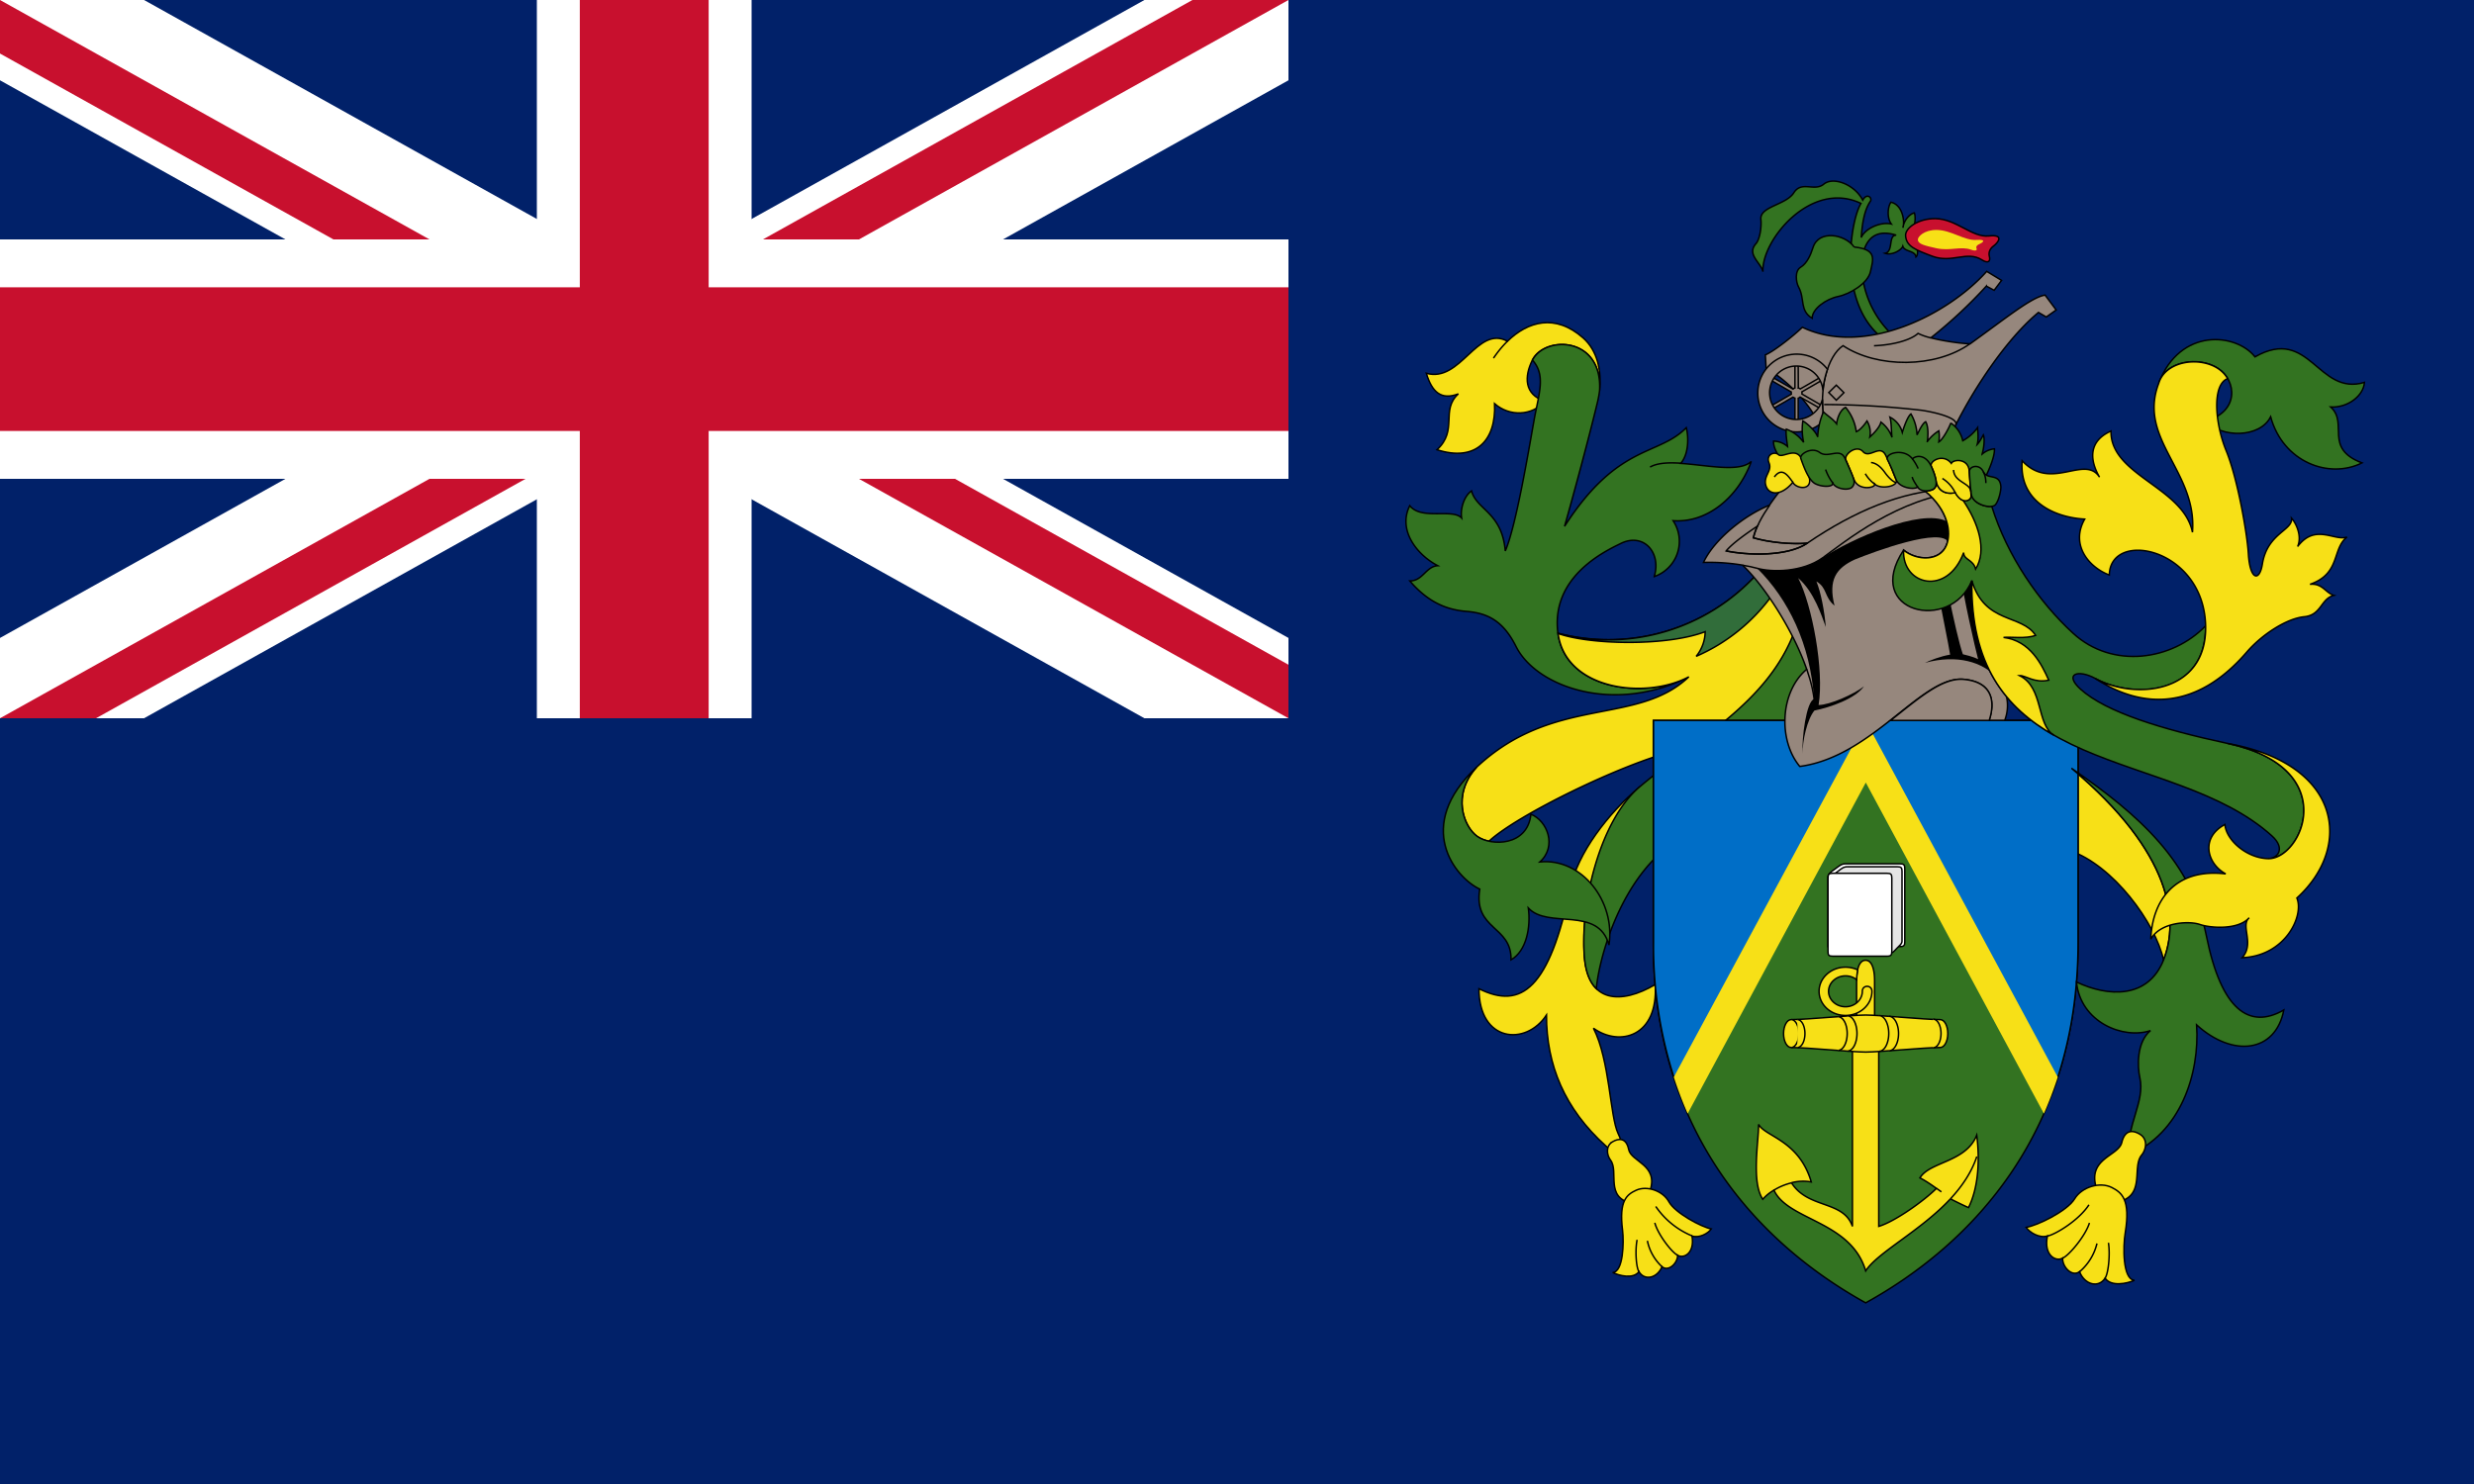 <?xml version="1.0" encoding="UTF-8" standalone="no"?>
<svg
   width="1000"
   height="600"
   viewBox="0 0 25 15"
   version="1.1"
   id="svg53"
   xmlns="http://www.w3.org/2000/svg"
   xmlns:svg="http://www.w3.org/2000/svg">
  <defs
     id="defs53">
    <clipPath
       id="a-0">
      <path
         d="M 0,0 V 30 H 60 V 0 Z"
         id="path1-3" />
    </clipPath>
    <clipPath
       id="b">
      <path
         d="m 30,15 h 30 v 15 z m 0,0 V 30 H 0 Z m 0,0 H 0 V 0 Z m 0,0 V 0 h 30 z"
         id="path2-4" />
    </clipPath>
  </defs>
  <clipPath
     id="a">
    <path
       d="m 0,0 v 75 h 350 v 75 H 300 Z M 300,0 H 150 V 200 H 0 v -50 z"
       id="path1" />
  </clipPath>
  <path
     fill="#012169"
     d="M 0,0 H 25 V 15 H 0 Z"
     id="path2"
     style="stroke-width:0.913" />
  <g
     fill="#f7e017"
     stroke="#000000"
     stroke-width="0.015"
     id="g53"
     transform="translate(-3.45)">
    <path
       d="m 20.018,7.954 c -0.32,0.271 -0.625,0.667 -0.7,1.025 -0.211,1.007 -0.491,1.231 -0.923,1.015 0,0.541 0.474,0.582 0.682,0.266 0,0.507 0.184,0.947 0.599,1.322 0.175,0.158 0.208,0.05 0.125,-0.125 -0.083,-0.175 -0.083,-0.74 -0.249,-1.064 0.266,0.191 0.657,0.083 0.624,-0.441 -0.341,0.2 -0.68,0.192 -0.715,-0.283 -0.043,-0.557 0.174,-1.366 0.557,-1.715 z M 19.613,3.949 c 0.023,-0.2 -0.02,-0.405 -0.166,-0.534 -0.282,-0.248 -0.558,-0.166 -0.764,0.034 -0.308,-0.166 -0.471,0.423 -0.82,0.324 0.058,0.191 0.15,0.274 0.324,0.208 -0.183,0.166 0,0.366 -0.216,0.565 0.391,0.125 0.599,-0.091 0.582,-0.466 0.15,0.133 0.382,0.125 0.507,-0.025 C 18.852,3.988 18.851,3.808 18.935,3.639 19.06,3.39 19.646,3.4 19.613,3.949 Z"
       id="path8" />
    <path
       fill="#337321"
       d="m 20.515,6.842 c -0.441,0.233 -1.247,0.133 -1.322,-0.441 -0.075,-0.574 0.482,-0.832 0.632,-0.906 0.233,-0.117 0.416,0.091 0.341,0.333 a 0.377,0.377 0 0 0 0.191,-0.565 c 0.341,0.025 0.657,-0.233 0.79,-0.599 -0.12,0.114 -0.446,0.037 -0.714,0.02 C 20.516,4.593 20.515,4.415 20.49,4.323 20.208,4.613 19.8,4.48 19.26,5.32 19.343,5.029 19.501,4.447 19.593,4.064 19.602,4.026 19.609,3.988 19.614,3.949 19.646,3.4 19.061,3.39 18.936,3.64 19.073,3.794 19.001,3.974 18.952,4.247 18.894,4.571 18.769,5.32 18.661,5.569 18.628,5.178 18.37,5.153 18.32,4.962 c -0.075,0.05 -0.116,0.183 -0.1,0.274 -0.092,-0.1 -0.408,0.025 -0.524,-0.125 -0.125,0.249 0.075,0.499 0.283,0.607 -0.121,0.008 -0.15,0.154 -0.283,0.154 0.179,0.208 0.362,0.291 0.574,0.308 0.212,0.017 0.37,0.096 0.499,0.353 0.208,0.417 1,0.687 1.746,0.309 z"
       id="path9" />
    <path
       d="M 21.613,6.334 C 21.364,7.024 20.682,7.515 20.374,7.59 19.85,7.717 18.782,8.236 18.496,8.503 A 0.332,0.332 0 0 1 18.378,8.455 C 18.237,8.355 18.12,8.031 18.37,7.756 19.152,7.024 19.992,7.34 20.516,6.841 20.075,7.074 19.269,6.974 19.194,6.4 a 2.029,2.029 0 0 0 2.012,-0.599 c 0.091,0.101 0.357,0.417 0.407,0.533 z"
       id="path10" />
    <path
       fill="#337321"
       d="m 20.018,7.954 c -0.395,0.335 -0.6,1.158 -0.558,1.715 0.012,0.155 0.055,0.26 0.121,0.324 C 19.61,9.677 19.83,8.86 20.391,8.496 20.865,8.188 21.605,7.498 21.88,6.708 A 0.634,0.634 0 0 0 21.589,6.367 c -0.273,0.746 -1.002,1.104 -1.571,1.587 z"
       id="path11" />
    <path
       fill="#316d3a"
       d="m 21.359,6.014 a 1.854,1.854 0 0 1 -0.769,0.62 0.403,0.403 0 0 0 0.091,-0.249 c -0.391,0.15 -1.173,0.133 -1.489,0.017 a 2.029,2.029 0 0 0 2.012,-0.599 c 0.068,0.074 0.126,0.14 0.155,0.211 z"
       id="path12" />
    <path
       fill="#337321"
       d="m 18.37,7.756 c -0.636,0.595 -0.216,1.114 0.033,1.231 -0.066,0.416 0.324,0.366 0.316,0.715 0.158,-0.091 0.2,-0.333 0.175,-0.524 0.2,0.216 0.707,-0.025 0.815,0.374 C 19.776,9.111 19.435,8.671 19.011,8.712 19.186,8.554 19.086,8.296 18.92,8.23 18.887,8.554 18.521,8.554 18.379,8.455 18.237,8.355 18.12,8.031 18.37,7.756 Z"
       id="path13" />
    <path
       d="m 19.746,11.54 c -0.069,0.04 -0.064,0.129 -0.021,0.187 0.087,0.116 -0.062,0.38 0.22,0.437 0.083,0.017 0.147,-0.034 0.179,-0.129 0.087,-0.262 -0.191,-0.291 -0.216,-0.416 -0.025,-0.125 -0.104,-0.112 -0.162,-0.079 z"
       id="path14" />
    <path
       d="m 19.983,12.031 c -0.093,0.043 -0.175,0.104 -0.137,0.403 0.015,0.124 0.008,0.424 -0.1,0.428 0.066,0.033 0.208,0.069 0.266,-0.008 0.056,0.094 0.183,0.067 0.233,-0.05 0.066,0.054 0.158,-0.037 0.158,-0.116 0.058,0.037 0.175,-0.017 0.145,-0.195 0.071,0.025 0.162,-0.025 0.195,-0.071 -0.104,-0.021 -0.366,-0.162 -0.428,-0.274 -0.062,-0.113 -0.224,-0.167 -0.332,-0.117 z"
       id="path15" />
    <g
       fill="none"
       id="g16">
      <path
         d="M 18.542,3.62 C 18.584,3.558 18.631,3.5 18.683,3.449 m 1.441,1.272 c 0.073,-0.042 0.185,-0.047 0.309,-0.039 m -0.421,8.172 c -0.029,-0.042 -0.04,-0.216 -0.019,-0.322 m 0.252,0.272 a 0.493,0.493 0 0 1 -0.148,-0.262 m 0.306,0.146 c -0.058,-0.027 -0.2,-0.21 -0.231,-0.328 m 0.376,0.132 a 0.825,0.825 0 0 1 -0.366,-0.297"
         id="path16" />
    </g>
    <path
       d="m 24.382,7.765 c 1.023,0.857 1.089,1.538 0.931,1.938 C 25.23,9.329 24.806,8.747 24.365,8.597 Z"
       id="path17" />
    <path
       fill="#337321"
       d="m 22.553,7.282 h 1.896 v 2.245 c 0,1.913 -1.064,3.044 -2.146,3.642 -1.081,-0.599 -2.146,-1.73 -2.146,-3.642 V 7.282 h 1.331 a 0.729,0.729 0 0 0 0.15,0.466 c 0.314,-0.031 0.669,-0.266 0.915,-0.466 z"
       id="path18" />
    <path
       fill="#006ec7"
       d="m 24.449,7.282 v 2.245 c 0,0.577 -0.097,1.084 -0.262,1.525 L 22.304,7.597 20.421,11.052 A 4.327,4.327 0 0 1 20.159,9.527 V 7.282 Z"
       id="path19" />
    <path
       d="m 24.244,10.887 a 4.274,4.274 0 0 1 -0.14,0.369 l -1.8,-3.346 -1.8,3.346 a 3.969,3.969 0 0 1 -0.14,-0.369 l 1.941,-3.598 z"
       stroke="none"
       id="path20" />
    <path
       d="m 23.159,12.118 c 0.05,0.025 0.142,0.071 0.183,0.088 0.1,-0.2 0.116,-0.482 0.083,-0.732 -0.108,0.275 -0.474,0.266 -0.574,0.432 0.061,0.031 0.118,0.071 0.167,0.106 -0.125,0.125 -0.417,0.334 -0.583,0.384 v -1.784 c 0,-0.125 -0.042,-0.229 -0.042,-0.333 V 9.91 c 0,-0.083 -0.017,-0.204 -0.091,-0.204 -0.075,0 -0.091,0.121 -0.091,0.204 v 0.369 c 0,0.104 -0.042,0.225 -0.042,0.333 v 1.784 c -0.091,-0.266 -0.45,-0.175 -0.616,-0.441 a 0.466,0.466 0 0 1 0.2,-0.008 c -0.125,-0.424 -0.466,-0.457 -0.532,-0.582 0,0.175 -0.075,0.582 0.042,0.757 a 0.437,0.437 0 0 1 0.113,-0.092 c 0.141,0.308 0.777,0.309 0.927,0.816 0.12,-0.187 0.553,-0.403 0.856,-0.728 z"
       id="path21" />
    <path
       d="m 22.303,10.634 c 0.141,0 0.59,-0.046 0.753,-0.046 0.042,0 0.077,-0.063 0.077,-0.141 0,-0.078 -0.034,-0.141 -0.077,-0.141 -0.162,0 -0.611,-0.046 -0.753,-0.046 -0.141,0 -0.59,0.046 -0.753,0.046 -0.042,0 -0.077,0.063 -0.077,0.141 0,0.078 0.034,0.141 0.077,0.141 0.163,0 0.612,0.046 0.753,0.046 z"
       id="path22" />
    <path
       d="M 22.212,9.903 A 0.18,0.18 0 0 0 22.099,9.864 c -0.094,0 -0.171,0.07 -0.171,0.156 0,0.086 0.076,0.156 0.171,0.156 0.094,0 0.17,-0.07 0.17,-0.156 0,-0.067 0.097,-0.067 0.097,0 0,0.135 -0.12,0.244 -0.267,0.244 -0.148,0 -0.267,-0.109 -0.267,-0.244 0,-0.135 0.12,-0.244 0.267,-0.244 0.044,0 0.086,0.01 0.123,0.027 -0.003,0.022 -0.01,0.064 -0.01,0.1 z m -0.661,0.685 c 0.042,0 0.076,-0.063 0.076,-0.141 0,-0.078 -0.034,-0.141 -0.076,-0.141"
       id="path23" />
    <path
       d="m 21.613,10.588 c 0.042,0 0.076,-0.063 0.076,-0.141 0,-0.078 -0.034,-0.141 -0.076,-0.141 m 0.411,0.311 c 0.051,0 0.092,-0.076 0.092,-0.17 0,-0.094 -0.041,-0.17 -0.092,-0.17 m 0.095,0.347 c 0.053,0 0.096,-0.08 0.096,-0.178 0,-0.098 -0.043,-0.178 -0.096,-0.178 m 0.32,0.358 c 0.054,0 0.097,-0.081 0.097,-0.18 0,-0.099 -0.044,-0.18 -0.097,-0.18 m 0.1,0.355 c 0.053,0 0.096,-0.078 0.096,-0.174 0,-0.096 -0.043,-0.174 -0.096,-0.174 m 0.447,0.317 c 0.043,0 0.078,-0.064 0.078,-0.144 0,-0.08 -0.035,-0.144 -0.078,-0.144 m -1.61,1.728 a 0.618,0.618 0 0 1 0.178,-0.074 m 1.514,0.091 -0.049,-0.035 m 0.14,0.106 c 0.116,-0.125 0.213,-0.266 0.267,-0.428"
       id="path24" />
    <path
       fill="#ffffff"
       d="m 21.922,8.87 c 0,-0.041 0.033,-0.058 0.072,-0.087 0.047,-0.035 0.066,-0.052 0.108,-0.052 h 0.546 c 0.04,0 0.05,0.01 0.05,0.048 V 9.52 c 0,0.037 -0.009,0.048 -0.05,0.048 H 21.922 V 8.862"
       id="path25" />
    <path
       fill="#e5e5e5"
       d="m 22.513,9.633 c 0.072,0 0.059,-0.002 0.109,-0.052 C 22.675,9.529 22.67,9.533 22.67,9.485 V 8.806 c 0,-0.035 -0.009,-0.045 -0.046,-0.045 h -0.505 c -0.04,0 -0.057,0.016 -0.1,0.049 -0.036,0.027 -0.066,0.044 -0.066,0.082 v 0.741 z"
       id="path26" />
    <path
       fill="#ffffff"
       d="m 22.567,9.617 c 0,0.037 -0.009,0.048 -0.05,0.048 h -0.546 c -0.041,0 -0.049,-0.01 -0.049,-0.048 V 8.875 c 0,-0.037 0.009,-0.048 0.049,-0.048 h 0.546 c 0.041,0 0.05,0.01 0.05,0.048 z"
       id="path27" />
    <path
       fill="#96877d"
       d="m 23.625,6.847 a 0.419,0.419 0 0 1 0.083,0.434 H 23.55 C 23.616,7.081 23.575,6.891 23.292,6.866 22.869,6.829 22.377,7.648 21.637,7.747 21.421,7.489 21.432,6.998 21.707,6.765 21.565,6.356 21.266,5.906 21.058,5.712 A 2.03,2.03 0 0 0 20.664,5.685 C 20.772,5.452 21.08,5.207 21.33,5.107 21.37,5.048 21.414,4.991 21.454,4.94 c 0.025,-0.32 1.547,-0.17 1.871,0.029 0.001,0.359 0.142,1.554 0.3,1.878 z"
       id="path28" />
    <g
       fill="#000000"
       stroke="none"
       id="g29">
      <path
         d="m 21.781,7.066 c -0.036,-0.554 -0.26,-1.011 -0.575,-1.322 0.15,0.042 0.457,0.042 0.665,-0.108 0.274,-0.183 0.99,-0.503 1.252,-0.366 0.021,0.046 0.033,0.15 0.017,0.216 C 23.078,5.32 22.387,5.577 22.192,5.656 22.005,5.743 21.922,5.86 21.988,6.122 21.88,6.031 21.917,5.943 21.805,5.877 21.85,5.985 21.887,6.18 21.9,6.338 21.858,6.226 21.784,5.985 21.621,5.843 c 0.141,0.274 0.264,0.933 0.206,1.283 0.112,0 0.36,-0.11 0.459,-0.189 C 22.199,7.062 21.947,7.149 21.785,7.182 21.712,7.269 21.662,7.494 21.666,7.619 21.655,7.465 21.703,7.09 21.781,7.066 Z M 23.625,6.847 C 23.487,6.694 23.23,6.611 22.902,6.7 22.952,6.675 23.06,6.633 23.156,6.617 23.144,6.53 23.065,6.155 23.052,6.064 l 0.092,-0.037 c 0.046,0.225 0.104,0.482 0.141,0.586 0.029,0.008 0.096,0.021 0.154,0.05 C 23.414,6.576 23.273,5.948 23.277,5.881 l 0.125,-0.067 c 0.049,0.341 0.128,0.836 0.223,1.033 z"
         id="path29" />
    </g>
    <path
       fill="#96877d"
       d="m 23.551,7.282 c 0.066,-0.2 0.025,-0.39 -0.258,-0.415 -0.219,-0.019 -0.457,0.194 -0.738,0.415 z M 21.713,5.49 A 1.648,1.648 0 0 1 21.168,5.436 0.64,0.64 0 0 1 21.209,5.318 c -0.087,0.058 -0.253,0.172 -0.316,0.251 0.2,0.042 0.612,0.063 0.82,-0.079 z"
       id="path30" />
    <path
       fill="none"
       d="m 21.708,6.766 c 0.046,0.133 0.076,0.261 0.08,0.375 M 21.331,5.108 c -0.075,0.11 -0.141,0.228 -0.163,0.328 0.141,0.046 0.42,0.071 0.545,0.054"
       id="path31" />
    <path
       fill="none"
       d="m 21.059,5.713 c 0.054,0.009 0.104,0.019 0.147,0.031 0.15,0.042 0.457,0.042 0.665,-0.108 0.208,-0.15 0.773,-0.615 1.414,-0.665"
       id="path32" />
    <path
       fill="none"
       d="m 20.894,5.569 c 0.2,0.042 0.612,0.062 0.819,-0.079 0.482,-0.328 0.948,-0.52 1.414,-0.545"
       id="path33" />
    <path
       fill="#337321"
       d="m 24.382,7.765 c 0.698,0.482 1.214,0.948 1.364,1.696 0.15,0.748 0.433,0.948 0.782,0.748 -0.083,0.432 -0.516,0.482 -0.881,0.15 0.033,0.499 -0.166,1.098 -0.682,1.314 -0.033,-0.299 0.165,-0.536 0.108,-0.782 -0.025,-0.108 -0.033,-0.358 0.108,-0.474 -0.274,0.091 -0.707,-0.083 -0.748,-0.491 0.316,0.15 0.723,0.175 0.881,-0.225 0.157,-0.398 0.091,-1.08 -0.932,-1.936 z M 25.264,3.873 C 25.48,3.308 26.046,3.366 26.237,3.607 26.794,3.291 26.869,4.006 27.343,3.865 27.335,3.998 27.177,4.123 27.002,4.114 27.185,4.28 26.927,4.53 27.318,4.679 26.985,4.845 26.52,4.671 26.395,4.213 26.287,4.429 25.896,4.429 25.738,4.255 26.079,4.164 26.054,3.848 25.863,3.723 25.67,3.597 25.33,3.648 25.264,3.873 Z m -1.687,1.245 c 0.155,0.5 0.476,0.966 0.822,1.283 0.399,0.366 1.002,0.274 1.339,-0.075 0.008,0.696 -0.713,0.75 -1.114,0.532 -0.177,-0.096 -0.32,-0.046 -0.15,0.108 0.258,0.233 0.822,0.406 1.488,0.549 1.164,0.249 0.749,1.173 0.408,1.164 C 26.468,8.677 26.548,8.575 26.407,8.448 25.397,7.539 23.343,7.897 23.376,5.868 23.16,6.4 22.27,6.192 22.686,5.56 c 0.133,0.108 0.366,0.116 0.433,-0.05 0.052,-0.129 0.018,-0.354 -0.215,-0.548 0.038,-0.003 0.121,0 0.112,-0.096 0.01,0.056 0.061,0.139 0.192,0.111 0.037,0.059 0.077,0.098 0.13,0.077 0.01,-0.004 0.042,-0.02 0.029,-0.079 0.01,0.112 0.141,0.151 0.21,0.143 z"
       id="path34" />
    <path
       d="m 24.623,6.858 c 0.482,0.316 1.028,0.316 1.53,-0.266 C 26.311,6.409 26.56,6.251 26.735,6.234 26.91,6.217 26.901,6.051 27.034,6.018 26.951,5.993 26.918,5.893 26.793,5.906 27.105,5.798 27.013,5.548 27.167,5.428 27.042,5.474 26.847,5.287 26.668,5.524 26.714,5.416 26.651,5.287 26.606,5.237 26.623,5.362 26.361,5.387 26.311,5.703 26.283,5.88 26.186,5.869 26.17,5.595 26.158,5.394 26.062,4.838 25.946,4.556 25.83,4.273 25.803,3.885 25.961,3.827 A 0.308,0.308 0 0 0 25.863,3.725 C 25.67,3.599 25.331,3.65 25.264,3.875 25.048,4.44 25.655,4.765 25.605,5.38 25.514,4.923 24.773,4.806 24.782,4.357 24.541,4.465 24.574,4.665 24.666,4.823 24.516,4.59 24.175,4.973 23.884,4.657 c -0.033,0.416 0.333,0.574 0.632,0.59 -0.15,0.266 0.05,0.491 0.249,0.565 0.008,-0.466 0.963,-0.275 0.973,0.524 0.008,0.68 -0.724,0.738 -1.115,0.522 z m 1.339,0.657 C 27.126,7.764 26.711,8.688 26.37,8.679 26.153,8.674 25.946,8.492 25.933,8.334 25.684,8.467 25.75,8.729 25.941,8.833 25.417,8.771 25.197,9.116 25.184,9.494 25.28,9.319 25.571,9.307 25.679,9.344 25.787,9.381 26.066,9.402 26.178,9.277 26.086,9.356 26.236,9.539 26.107,9.68 26.544,9.663 26.735,9.256 26.66,9.077 27.226,8.563 27.118,7.723 25.962,7.515 Z m -0.886,3.951 c 0.076,0.047 0.066,0.147 0.015,0.21 -0.103,0.126 0.052,0.427 -0.265,0.478 -0.094,0.015 -0.163,-0.045 -0.194,-0.152 -0.086,-0.296 0.226,-0.316 0.259,-0.455 0.034,-0.138 0.121,-0.121 0.185,-0.081 z"
       id="path35" />
    <path
       d="m 24.79,12.003 c 0.102,0.052 0.19,0.124 0.136,0.456 -0.023,0.138 -0.028,0.473 0.093,0.482 -0.076,0.034 -0.235,0.067 -0.297,-0.021 -0.067,0.102 -0.207,0.066 -0.258,-0.066 -0.077,0.057 -0.175,-0.049 -0.171,-0.137 -0.067,0.039 -0.194,-0.026 -0.154,-0.224 -0.08,0.025 -0.18,-0.035 -0.215,-0.087 0.117,-0.019 0.415,-0.165 0.49,-0.288 0.074,-0.122 0.257,-0.175 0.376,-0.115 z"
       id="path36" />
    <path
       fill="none"
       d="m 24.721,12.921 c 0.034,-0.045 0.054,-0.24 0.035,-0.359 m -0.292,0.293 a 0.545,0.545 0 0 0 0.176,-0.286 m -0.348,0.149 c 0.066,-0.028 0.232,-0.226 0.272,-0.357 m -0.426,0.133 c 0.077,-0.013 0.318,-0.157 0.421,-0.316"
       id="path37" />
    <path
       d="m 23.376,5.869 c -0.014,0.852 0.34,1.284 0.831,1.564 C 24.025,7.324 24.104,6.95 23.858,6.829 23.916,6.825 24.008,6.908 24.153,6.875 24.082,6.717 23.966,6.476 23.696,6.443 23.767,6.435 23.921,6.46 24.02,6.422 23.879,6.205 23.505,6.309 23.376,5.869 Z M 23.288,5.058 c -0.03,-0.01 -0.055,-0.04 -0.08,-0.079 -0.131,0.028 -0.182,-0.055 -0.192,-0.111 0.008,0.096 -0.074,0.092 -0.113,0.095 0.234,0.194 0.268,0.419 0.216,0.548 -0.067,0.166 -0.299,0.158 -0.433,0.05 -0.017,0.353 0.441,0.47 0.607,0.025 0,0.075 0.096,0.067 0.121,0.166 0.118,-0.191 0.028,-0.466 -0.126,-0.694 z"
       id="path38" />
    <path
       fill="#337321"
       d="M 22.557,3.37 A 0.994,0.994 0 0 1 22.262,2.676 c 0.008,-0.183 0.083,-0.383 0.349,-0.299 -0.083,0 -0.025,0.166 -0.112,0.183 0.071,0.025 0.166,-0.033 0.179,-0.071 0.017,0.058 0.125,0.042 0.133,0.108 C 22.853,2.564 22.807,2.402 22.745,2.368 22.791,2.343 22.816,2.214 22.795,2.152 22.753,2.16 22.691,2.219 22.679,2.302 22.7,2.235 22.675,2.069 22.558,2.044 22.525,2.09 22.516,2.202 22.562,2.264 22.454,2.239 22.296,2.31 22.258,2.401 22.266,2.291 22.282,2.134 22.35,2.035 22.373,2.002 22.317,1.944 22.273,2.023 22.192,1.865 21.976,1.782 21.88,1.861 21.784,1.94 21.656,1.824 21.577,1.948 c -0.079,0.125 -0.347,0.138 -0.333,0.27 0.008,0.079 -0.011,0.201 -0.05,0.245 -0.096,0.108 0.046,0.187 0.071,0.283 -0.017,-0.316 0.486,-0.931 0.99,-0.69 -0.046,0.079 -0.086,0.237 -0.1,0.428 -0.021,0.283 0.021,0.682 0.295,0.915 z"
       id="path39" />
    <path
       fill="#c8102e"
       d="m 22.706,2.38 c -0.003,-0.075 0.127,-0.172 0.301,-0.17 0.21,0.002 0.372,0.193 0.54,0.175 0.168,-0.019 0.085,0.075 0.05,0.1 C 23.562,2.51 23.541,2.547 23.553,2.593 23.565,2.639 23.544,2.669 23.476,2.626 23.326,2.532 23.177,2.663 22.979,2.591 22.81,2.527 22.711,2.492 22.706,2.38 Z"
       id="path40" />
    <path
       fill="#96877d"
       d="M 21.85,4.343 C 21.767,4.081 21.451,3.794 21.297,3.728 L 21.289,3.587 c 0.083,-0.033 0.283,-0.191 0.374,-0.279 0.624,0.299 1.472,-0.125 1.863,-0.565 l 0.15,0.091 -0.075,0.1 -0.079,-0.042 A 4.777,4.777 0 0 1 22.961,3.415 C 23.106,3.452 23.305,3.477 23.36,3.474 23.709,3.224 23.983,3 24.116,2.983 l 0.112,0.15 -0.1,0.071 -0.079,-0.046 C 23.675,3.466 23.251,4.139 23.084,4.588 22.852,4.538 22.02,4.571 21.85,4.343 Z"
       id="path41" />
    <path
       fill="none"
       d="M 22.961,3.415 A 0.607,0.607 0 0 1 22.832,3.37 c -0.067,0.062 -0.233,0.116 -0.445,0.125"
       id="path42" />
    <path
       fill="none"
       d="m 21.883,4.251 c -0.056,-0.31 0.033,-0.653 0.191,-0.757 0.345,0.229 0.936,0.229 1.285,-0.021"
       id="path43" />
    <path
       fill="none"
       d="m 21.883,4.089 a 8.87,8.87 0 0 1 0.985,0.058 c 0.141,0.021 0.378,0.079 0.345,0.15 M 22.006,4.045 22.083,3.969 22.006,3.893 21.93,3.968 Z"
       id="path44" />
    <path
       fill="#337321"
       d="m 22.187,2.497 c -0.096,-0.133 -0.359,-0.175 -0.416,0.004 -0.025,0.079 -0.062,0.162 -0.125,0.2 -0.062,0.037 -0.048,0.151 -0.021,0.2 0.066,0.121 0.008,0.237 0.137,0.316 0,-0.096 0.141,-0.195 0.262,-0.22 0.121,-0.025 0.303,-0.133 0.328,-0.254 0.026,-0.122 0.068,-0.222 -0.165,-0.246 z"
       id="path45" />
    <path
       fill="#96877d"
       d="m 21.588,3.694 h 0.033 l 0.001,0.227 a 0.075,0.075 0 0 1 0.02,0.01 l 0.196,-0.113 0.017,0.029 -0.197,0.114 c 10e-4,0.007 0.002,0.015 10e-4,0.022 L 21.855,4.096 21.838,4.125 21.64,4.013 A 0.047,0.047 0 0 1 21.621,4.025 V 4.251 H 21.588 V 4.024 a 0.075,0.075 0 0 1 -0.02,-0.01 L 21.372,4.127 21.355,4.098 21.552,3.984 C 21.551,3.977 21.55,3.969 21.551,3.962 L 21.355,3.849 21.372,3.82 21.569,3.933 a 0.047,0.047 0 0 1 0.019,-0.012 z"
       id="path46" />
    <path
       fill="#96877d"
       d="M 21.884,4.25 A 0.393,0.393 0 1 1 21.917,3.733 0.887,0.887 0 0 0 21.871,3.944 0.27,0.27 0 1 0 21.603,4.24 0.276,0.276 0 0 0 21.866,4.038 c 0.001,0.052 0.003,0.171 0.018,0.212 z"
       id="path47" />
    <path
       fill="#337321"
       d="M 21.438,4.625 C 21.413,4.596 21.367,4.517 21.372,4.459 a 0.217,0.217 0 0 1 0.141,0.054 C 21.509,4.471 21.492,4.38 21.501,4.338 a 0.38,0.38 0 0 1 0.175,0.133 0.603,0.603 0 0 1 -0.008,-0.216 c 0.05,0.029 0.133,0.108 0.15,0.162 A 0.716,0.716 0 0 1 21.876,4.163 C 21.913,4.2 21.972,4.234 22.009,4.284 22.017,4.217 22.051,4.138 22.1,4.118 a 0.483,0.483 0 0 1 0.108,0.245 c 0.037,-0.012 0.087,-0.075 0.108,-0.108 a 0.228,0.228 0 0 1 0.029,0.162 c 0.046,-0.042 0.1,-0.1 0.112,-0.15 a 0.319,0.319 0 0 1 0.112,0.154 C 22.561,4.367 22.565,4.271 22.548,4.217 a 0.24,0.24 0 0 1 0.125,0.154 C 22.69,4.313 22.727,4.209 22.76,4.184 a 0.455,0.455 0 0 1 0.062,0.212 c 0.021,-0.042 0.054,-0.116 0.087,-0.133 0.029,0.046 0.025,0.146 0.017,0.2 a 0.4,0.4 0 0 1 0.116,-0.108 0.348,0.348 0 0 1 0,0.112 c 0.037,-0.021 0.1,-0.133 0.121,-0.191 a 0.29,0.29 0 0 1 0.121,0.179 0.452,0.452 0 0 0 0.15,-0.133 c 0,0.029 0.013,0.108 -0.004,0.17 0.025,-0.025 0.05,-0.075 0.062,-0.096 0.017,0.042 0.004,0.141 -0.013,0.195 A 0.219,0.219 0 0 1 23.604,4.537 C 23.608,4.608 23.558,4.732 23.512,4.824 23.114,4.713 22.278,4.671 21.438,4.625 Z"
       id="path48" />
    <path
       d="m 22.83,2.423 c -0.002,-0.031 0.066,-0.1 0.189,-0.099 0.147,0.001 0.283,0.109 0.4,0.101 0.118,-0.008 0.06,0.031 0.035,0.041 -0.025,0.01 -0.039,0.026 -0.031,0.044 0.009,0.019 -0.006,0.031 -0.054,0.014 C 23.264,2.486 23.159,2.539 23.021,2.51 22.902,2.483 22.833,2.469 22.83,2.423 Z"
       stroke="none"
       id="path49" />
    <path
       d="M 21.567,4.875 C 21.442,5.025 21.318,5 21.293,4.904 21.268,4.808 21.36,4.763 21.326,4.679 21.293,4.596 21.38,4.558 21.422,4.596 21.464,4.633 21.597,4.513 21.655,4.638 21.713,4.763 21.759,4.85 21.726,4.9 21.692,4.95 21.592,4.925 21.567,4.875 Z M 22.103,4.65 c -0.023,-0.055 0.106,-0.16 0.173,-0.085 0.067,0.075 0.171,-0.081 0.229,0.037 0.058,0.119 0.077,0.181 0.106,0.247 0.029,0.067 -0.158,0.102 -0.216,0.044 0.008,0.039 -0.162,0.07 -0.208,-0.042 C 22.162,4.792 22.135,4.723 22.103,4.65 Z m 0.865,0.069 c -0.031,-0.058 0.121,-0.141 0.2,-0.035 0.021,-0.044 0.171,-0.052 0.181,0.075 l 0.019,0.252 C 23.372,5.061 23.277,5.107 23.208,4.98 23.085,5.005 23.029,4.936 23.015,4.864 A 0.54,0.54 0 0 0 22.968,4.719 Z"
       id="path50" />
    <path
       fill="#337321"
       d="M 21.648,4.636 C 21.629,4.594 21.754,4.511 21.839,4.574 21.924,4.636 22.042,4.52 22.093,4.632 22.195,4.859 22.201,4.875 22.17,4.919 22.139,4.963 22.006,4.946 21.972,4.886 21.966,4.928 21.851,4.921 21.791,4.888 21.723,4.85 21.675,4.711 21.648,4.636 Z m 0.875,0.01 C 22.494,4.582 22.689,4.525 22.775,4.638 22.819,4.598 22.914,4.596 22.968,4.719 23.022,4.842 23.03,4.91 22.991,4.941 22.963,4.963 22.862,4.98 22.829,4.924 22.783,4.953 22.642,4.928 22.611,4.849 22.58,4.771 22.553,4.702 22.523,4.646 Z m 0.828,0.123 c -0.004,-0.058 0.102,-0.085 0.141,0 0.04,0.085 0.166,0.008 0.177,0.15 C 23.671,4.946 23.654,5.05 23.615,5.1 23.576,5.15 23.382,5.1 23.37,4.994 A 2.419,2.419 0 0 1 23.351,4.769 Z"
       id="path51" />
    <g
       fill="none"
       id="g52">
      <path
         d="M 21.567,4.875 C 21.521,4.813 21.459,4.713 21.38,4.821 m 0.593,0.064 A 0.49,0.49 0 0 1 21.898,4.746 m 0.497,0.148 A 0.345,0.345 0 0 1 22.299,4.788 m 0.058,-0.113 c 0.073,0.008 0.123,0.077 0.145,0.108 0.023,0.031 0.071,0.087 0.108,0.094 m 0.219,0.048 C 22.804,4.885 22.779,4.85 22.773,4.821 m 0.002,-0.183 a 0.483,0.483 0 0 1 0.058,0.098 m 0.374,0.243 A 0.345,0.345 0 0 0 23.078,4.836 M 23.191,4.75 c 0.004,0.123 0.168,0.131 0.175,0.218 m 0.126,-0.199 a 0.238,0.238 0 0 1 0.025,0.114"
         id="path52" />
    </g>
  </g>
  <g
     clip-path="url(#a-0)"
     id="g7"
     transform="scale(0.217,0.242)">
    <path
       d="M 0,0 V 30 H 60 V 0 Z"
       fill="#012169"
       id="path3" />
    <path
       d="M 0,0 60,30 M 60,0 0,30"
       stroke="#ffffff"
       stroke-width="6"
       id="path4" />
    <path
       d="M 0,0 60,30 M 60,0 0,30"
       clip-path="url(#b)"
       stroke="#c8102e"
       stroke-width="4"
       id="path5" />
    <path
       d="M 30,0 V 30 M 0,15 h 60"
       stroke="#ffffff"
       stroke-width="10"
       id="path6" />
    <path
       d="M 30,0 V 30 M 0,15 h 60"
       stroke="#c8102e"
       stroke-width="6"
       id="path7" />
  </g>
</svg>
